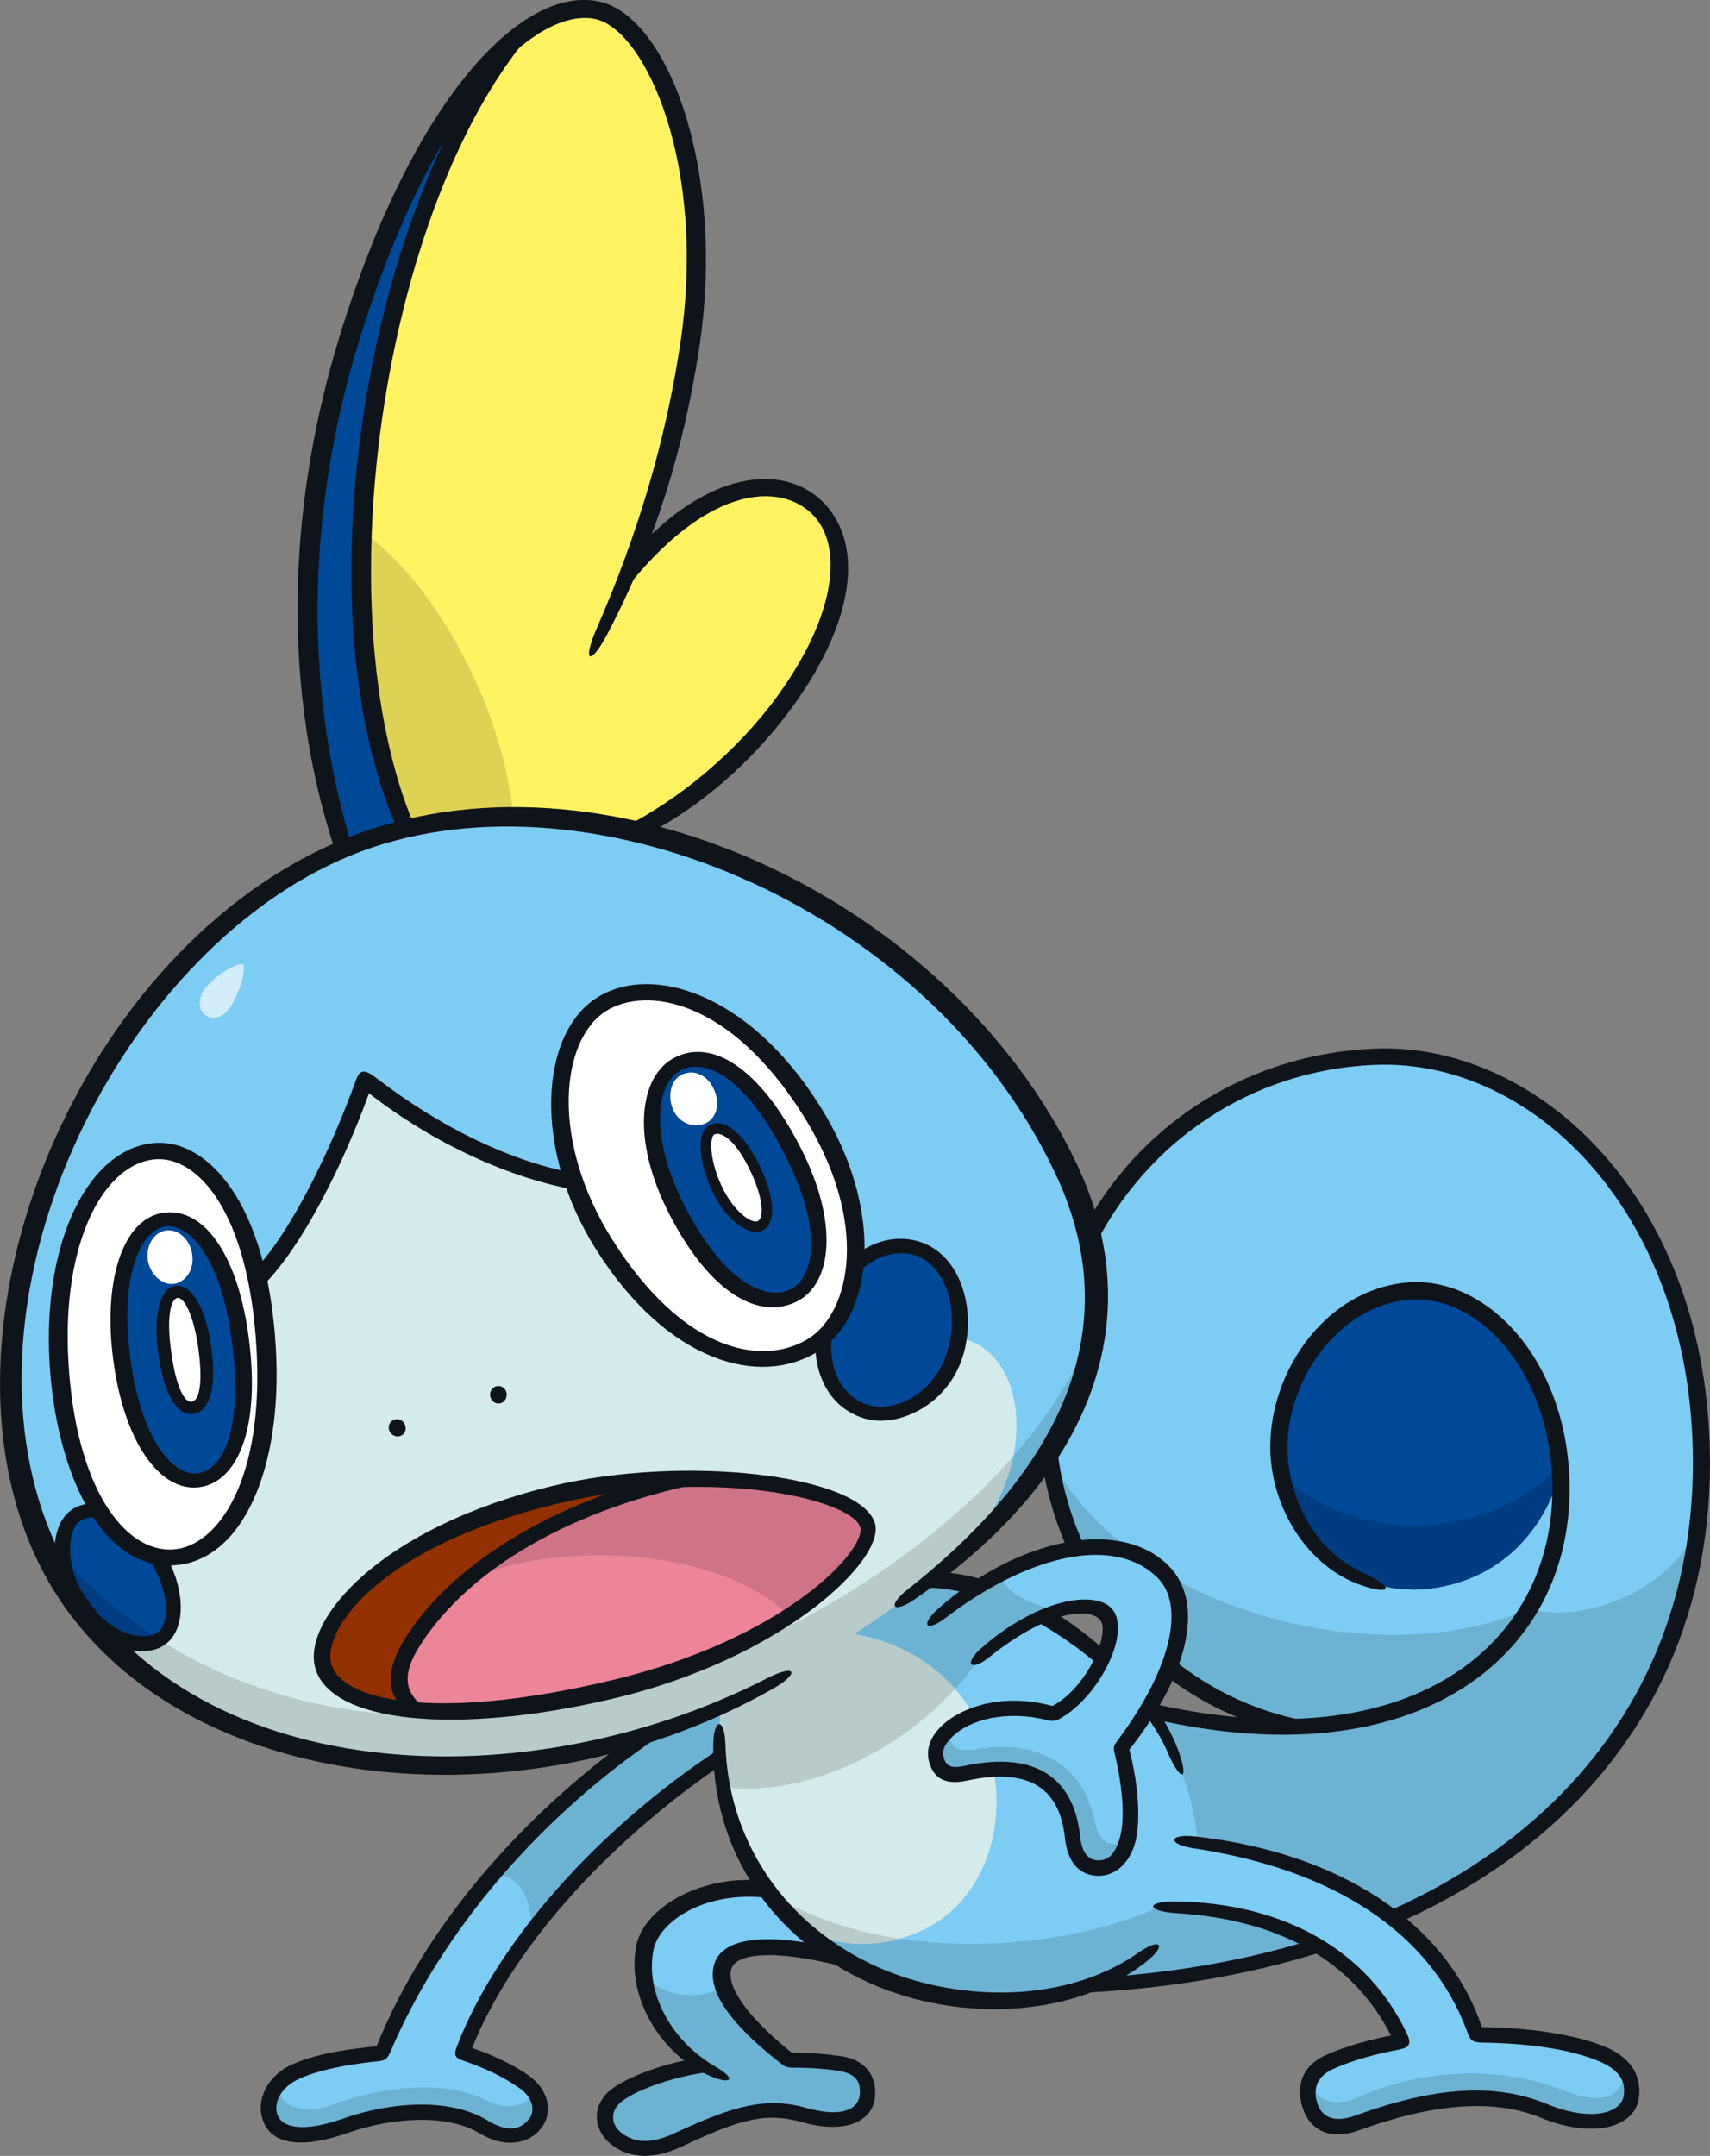 <?xml version="1.0" encoding="UTF-8"?>
<!-- Created with Inkscape (http://www.inkscape.org/) -->
<svg version="1.1" viewBox="0 0 66.973 84.408" xmlns="http://www.w3.org/2000/svg">
 <rect x="0" y="0" width="66.973" height="84.408" fill="#808080" stroke="none"/>
 <g transform="translate(-1.397 -1.333)">
  <path d="m68.041 58.613c0-10.186-6.58-16.15-12.783-15.908-7.285 0.283-12.797 6.126-12.852 13.931-0.039 5.65 3.961 11.158 9.771 12.301-1.709 0.057-3.626-0.14-5.739-0.633-1.907-2.649-5.729-5.146-8.664-5.112-4.383 0.054-7.95 2.345-8.156 4.971-0.425 5.438 2.3 8.655 5.593 10.296 2.611 1.301 6.034 1.612 8.824 0.608 14.655-0.759 24.005-8.799 24.005-20.455" fill="#7dccf3"/>
  <path d="m31.561 67.242c-10.312 5.418-23.938 4.031-28.264-4.986-4.596-9.581 2.184-23.839 11.696-27.738 9.427-3.864 23.098 1.912 28.15 12.52 2.761 5.795 0.819 11.563-6.053 16.717-1.631 1.221-3.518 2.431-5.528 3.487" fill="#7dccf3"/>
  <path d="m34.955 65.243c0.748-0.487 1.464-0.987 2.133-1.49 0.57-0.427 1.103-0.858 1.606-1.295l0.003-0.008c3.567-3.328 3.048-8.245 0.239-8.747l-15.039-6.115c-2.512-0.462-5.57-1.88-8.207-3.988-1.004 2.861-2.672 6.279-4.215 7.818l-6.536 13.402c5.111 6.206 15.776 7.161 24.679 3.342-0.306 4.604 1.344 7.095 3.429 8.859 1.457 0.6 3.266 0.594 4.82-0.293 2.359-1.344 3.214-4.631 2.026-7.5-0.823-1.992-2.532-3.446-4.917-3.897-0.09-0.017-0.074-0.055-0.022-0.087" fill="#d3ebea"/>
  <path d="m29.584 70.14c-4.469 2.902-8.472 7.291-10.065 11.55 0.754 0.238 1.698 0.657 2.396 1.146 0.631 0.441 0.791 1.215 0.433 1.657-0.445 0.553-1.112 0.654-2.004 0.117-1.327-0.802-3.592-0.685-5.416-0.046-1.775 0.622-2.692 0.323-2.938-0.307-0.161-0.414-0.057-1.012 0.513-1.517 0.516-0.458 1.632-0.806 3.841-1.014 1.895-4.711 5.619-9.119 10.578-12.577 0.895-0.25 2.535-0.878 3.216-1.222 1.086-0.55 0.766 1.356-0.553 2.214" fill="#7dccf3"/>
  <path d="m7.428 62.085c0.877 1.268 1 2.898 0.276 3.403-0.683 0.476-2.187 0.078-3.162-1.333-0.898-1.301-0.915-2.97-0.172-3.484 0.732-0.505 2.041-0.055 3.058 1.414" fill="#004898"/>
  <path d="m38.855 54.188c-0.525 1.975-2.34 2.732-3.449 2.437-1.454-0.385-2.091-1.969-1.597-3.827 0.488-1.84 1.972-2.996 3.425-2.609 1.494 0.396 2.046 2.408 1.622 3.999" fill="#004898"/>
  <path d="m11.838 54.123c0.276 4.793-1.401 8.055-3.647 8.185-2.32 0.134-4.203-2.909-4.476-7.647-0.276-4.803 1.513-8.13 3.801-8.262 1.947-0.114 4.014 2.377 4.323 7.724" fill="#fff"/>
  <path d="m33.173 44.79c2.566 4.073 2.019 7.979 0.092 9.195-2.116 1.335-5.516 0.335-8.2-3.922-2.568-4.076-2.013-8.194-0.108-9.397 1.858-1.17 5.427-0.303 8.216 4.123" fill="#fff"/>
  <path d="m10.826 53.833c0.424 3.322-0.352 5.289-1.655 5.456-1.275 0.163-2.597-1.623-3.004-4.813-0.418-3.263 0.462-5.238 1.685-5.396 1.216-0.154 2.535 1.327 2.974 4.753" fill="#004898"/>
  <path d="m32.441 46.384c1.491 2.904 1.236 5.051 0.057 5.656-1.222 0.627-3.03-0.313-4.575-3.322-1.404-2.736-1.221-5.092 0.008-5.726 1.153-0.591 2.852 0.169 4.507 3.392" fill="#004898"/>
  <g fill="#fff">
   <path d="m9.414 54.08c0.226 1.619-0.055 2.316-0.47 2.373-0.478 0.068-0.878-0.631-1.09-2.145-0.203-1.453 0.091-2.345 0.447-2.394 0.378-0.054 0.888 0.545 1.113 2.167"/>
   <path d="m31.012 47.165c0.517 1.121 0.553 1.981 0.146 2.168-0.398 0.184-1.199-0.422-1.694-1.494-0.475-1.026-0.568-2.099-0.169-2.284 0.422-0.195 1.141 0.362 1.717 1.609"/>
   <path d="m8.918 50.406c0.115 0.651-0.269 1.116-0.686 1.19-0.444 0.081-0.941-0.332-1.041-0.901-0.094-0.534 0.19-1.095 0.689-1.183 0.441-0.078 0.931 0.281 1.038 0.894"/>
   <path d="m29.377 44.023c0.255 0.61 0.035 1.113-0.35 1.291-0.496 0.229-1.064-0.044-1.276-0.553-0.224-0.534-0.075-1.178 0.379-1.367 0.519-0.218 1.026 0.098 1.247 0.628"/>
  </g>
  <path d="m14.993 34.518c3.397-1.393 7.345-1.528 11.242-0.642 2.325-1.143 4.44-3.051 5.917-5.088 1.97-2.717 2.806-5.657 1.496-7.303-1.444-1.814-4.522-1.531-7.695 2.32 1.21-2.998 2.013-5.955 2.46-8.876 1.116-7.308-1.474-12.729-3.639-13.194-2.846-0.611-6.912 3.83-9.691 12.883-1.808 5.881-2.42 13.058-0.2 19.95 0.035-0.017 0.074-0.035 0.111-0.049" fill="#fff362"/>
  <g fill="#004898">
   <path d="m21.775 2.669c-2.299 1.741-4.797 5.769-6.694 11.949-1.808 5.881-2.42 13.058-0.2 19.95 0.035-0.017 0.074-0.035 0.111-0.049 0.751-0.309 1.531-0.551 2.328-0.739-3.796-8.689-1.135-24.438 4.455-31.111"/>
   <path d="m56.523 51.878c-3.036 0.27-5.481 3.759-4.966 6.966 0.327 2.035 1.548 3.613 3.197 4.318 0.837 0.358 1.783 0.493 2.781 0.349 2.322-0.335 4.183-1.853 4.985-4.532-0.266-4.49-3.246-7.346-5.997-7.101"/>
   <path d="m56.523 51.878c-3.036 0.27-5.481 3.759-4.966 6.966 0.327 2.035 1.548 3.613 3.197 4.318 0.837 0.358 1.783 0.493 2.781 0.349 2.322-0.335 4.183-1.853 4.985-4.532-0.266-4.49-3.246-7.346-5.997-7.101"/>
  </g>
  <path d="m34.254 82.117c-0.633-0.08-1.316-0.118-1.961-0.132-1.748-1.368-2.898-2.786-2.554-3.725 0.203-0.554 1.357-1.077 4.654-0.255-1.135-0.68-2.17-1.568-2.987-2.695-2.543-0.286-4.47 1.021-4.736 2.239-0.352 1.606 0.533 3.526 2.239 4.639-1.288 0.174-2.743 0.697-3.371 1.193-0.651 0.514-0.565 1.27 0.071 1.726 0.623 0.447 1.364 0.467 2.339 0.013 2.342-1.093 3.435-1.408 4.976-0.975 1.362 0.384 2.391 0.134 2.449-0.803 0.035-0.573-0.281-1.119-1.119-1.224" fill="#7dccf3"/>
  <path d="m20.67 74.711c0.845-0.087 1.755 0.868 1.459 2.42 1.884-2.439 4.911-5.399 7.456-6.992 0.783-0.49 1.116-1.875 0.376-2.115-0.831 0.405-2.492 1.07-3.546 1.347-1.829 1.479-4.1 3.4-5.745 5.339" fill="#6cb2d3"/>
  <path d="m38.806 67.458c0.951-1.046 1.697-2.247 2.116-3.534-1.044-0.411-2.064-0.679-2.964-0.849l-3.609 2.176z" fill="#6cb2d3"/>
  <path d="m15.606 22.158c2.706 1.883 5.476 6.682 5.898 11.164-1.247-0.022-2.578 0.105-4.206 0.444-1.184-2.707-2.136-7.337-1.692-11.608" fill="#ded255"/>
  <path d="m26.539 78.488c0.545 1.07 2.434 1.227 3.232 0.565 0.547 1.169 1.365 2.085 2.494 2.922 1.112 0 2.216 0.055 2.651 0.33 0.428 0.273 0.642 0.742 0.442 1.222-0.23 0.557-1.052 1.037-2.039 0.706-1.228-0.408-2.561-0.487-4.696 0.565-1.881 0.928-3.014 0.736-3.389-0.155-0.312-0.742 0.098-1.324 0.954-1.675 0.897-0.37 1.852-0.663 2.651-0.838-1.13-0.682-2.22-2.202-2.299-3.643" fill="#6cb2d3"/>
  <path d="m44.36 52.831c-0.584 1.869-1.726 3.745-3.279 5.521-0.283 1.379-1.046 2.85-2.385 4.1l0.026-0.004c3.495-2.97 5.184-6.473 5.639-9.615" fill="#6cb2d3"/>
  <path d="m34.955 65.243c0.748-0.487 1.464-0.987 2.133-1.49 0.57-0.427 1.103-0.858 1.606-1.295l0.003-0.008c1.337-1.248 2.101-2.721 2.385-4.1-7.081 8.085-22.746 14.025-33.463 7.168-0.505 0.323-1.325 0.219-2.368-0.344 5.221 5.881 15.641 6.731 24.369 2.987-0.078 1.184-0.026 2.227 0.128 3.154 3.087 0.363 6.703-1.272 9.057-3.859-0.928-1.069-2.225-1.824-3.827-2.127-0.09-0.017-0.074-0.055-0.022-0.087" fill="#b7cbcb"/>
  <path d="m7.62 65.518c-1.695-1.084-3.268-2.483-4.662-4.251 0.539 1.474 1.35 2.798 2.379 3.953 1.003 0.524 1.794 0.613 2.284 0.298" fill="#003c82"/>
  <path d="m36.642 77.239c-1.226 0.34-2.508 0.229-3.592-0.218-0.022-0.004-0.035-0.008-0.054-0.013 0.683 0.579 1.433 1.061 2.216 1.451 2.611 1.301 6.034 1.612 8.824 0.608 2.291-0.103 4.215-2.121 4.741-4.225-2.697 2.078-7.752 3.051-12.135 2.396" fill="#6cb2d3"/>
  <path d="m36.642 77.239c-1.975-0.296-3.812-0.923-5.234-1.927 0.465 0.642 1.003 1.202 1.588 1.697 0.017 0.004 0.035 0.008 0.054 0.013 1.084 0.447 2.366 0.557 3.592 0.218" fill="#b7cbcb"/>
  <path d="m12.312 83.017c-0.052 0.742 0.917 1.169 2.122 0.717 1.843-0.691 4.427-1.024 6.103-0.128 0.622 0.332 1.586 0.242 1.726-0.41 0.666 0.998-0.352 2.552-2.084 1.279-0.871-0.64-3.389-0.608-5.252 0.086-1.861 0.694-3.856 0.31-2.615-1.545" fill="#6cb2d3"/>
  <path d="m67.97 60.944c-1.496 11.898-13.214 17.912-23.62 17.955 5.206-2.188 4.524-6.397 2.19-10.581 1.708 0.476 3.652 0.716 5.266 0.693-4.779-1.278-9.008-6.339-9.344-10.714 3.355 6.479 13.472 8.503 18.795 6.009 1.851 0.593 5.528-0.45 6.714-3.361" fill="#6cb2d3"/>
  <path d="m51.615 59.147c0.395 1.887 1.573 3.345 3.139 4.014 0.837 0.359 1.784 0.494 2.781 0.35 2.322-0.335 4.183-1.853 4.986-4.532-0.004-0.092-0.022-0.181-0.026-0.27-2.718 2.921-7.873 3.156-10.879 0.438" fill="#003c82"/>
  <path d="m10.908 39.092c-0.128-0.084-0.912 0.279-1.44 0.892-0.295 0.343-0.352 0.845-0.044 1.083 0.333 0.258 0.774 0.06 1.018-0.34 0.436-0.71 0.591-1.551 0.467-1.635" fill="#d2ecfa"/>
  <g fill="#0f141b">
   <path d="m17.223 57.051c0.118 0.191 0.058 0.395-0.095 0.481-0.155 0.089-0.347 0.031-0.448-0.12-0.097-0.138-0.074-0.344 0.071-0.451 0.145-0.106 0.367-0.078 0.473 0.09"/>
   <path d="m21.243 55.938c-0.008 0.224-0.172 0.359-0.347 0.347-0.178-0.013-0.304-0.172-0.306-0.352-1e-3 -0.169 0.132-0.326 0.31-0.335 0.181-0.008 0.35 0.14 0.343 0.34"/>
   <path d="m8.348 52.147c-0.195 0.031-0.468 0.531-0.244 2.13 0.215 1.542 0.568 1.973 0.806 1.938 0.252-0.035 0.462-0.599 0.252-2.105-0.187-1.344-0.574-1.996-0.814-1.963m-0.748 2.191c-0.215-1.539 0.078-2.583 0.666-2.666 0.554-0.072 1.167 0.706 1.399 2.379 0.267 1.907-0.198 2.569-0.688 2.637-0.625 0.089-1.147-0.706-1.377-2.349"/>
   <path d="m10.482 53.855c-0.434-3.4-1.738-4.618-2.595-4.507-0.963 0.124-1.804 1.889-1.396 5.088 0.416 3.251 1.681 4.708 2.649 4.582 0.997-0.128 1.78-1.74 1.342-5.163m0.665-0.09c0.459 3.593-0.488 5.608-1.95 5.796-1.513 0.19-2.947-1.718-3.372-5.043-0.392-3.056 0.381-5.499 1.998-5.706 1.576-0.201 2.904 1.663 3.325 4.954"/>
   <path d="m11.444 54.14c-0.312-5.405-2.326-7.514-3.921-7.42-2.022 0.117-3.721 3.188-3.447 7.928 0.286 4.951 2.199 7.459 4.085 7.35 1.769-0.101 3.58-2.721 3.283-7.858m0.757-0.026c0.273 4.753-1.327 8.352-4 8.506-2.89 0.169-4.624-3.747-4.865-7.945-0.275-4.767 1.55-8.443 4.171-8.595 1.998-0.114 4.363 2.293 4.694 8.034"/>
   <path d="m7.972 62.379c0.671 1.272 0.716 2.766-0.124 3.352-0.848 0.591-2.505 0.146-3.575-1.401-0.946-1.37-0.997-3.246-0.069-3.888 0.259-0.178 0.584-0.258 0.94-0.238l0.306 0.599c-0.379-0.114-0.706-0.061-0.938 0.098-0.43 0.296-0.647 1.726 0.295 3.09 0.986 1.427 2.28 1.594 2.741 1.272 0.547-0.381 0.491-1.735-0.388-3.008z"/>
   <path d="m29.382 45.745c-0.186 0.086-0.224 0.934 0.27 2.007 0.484 1.046 1.192 1.496 1.417 1.393 0.236-0.109 0.256-0.8-0.249-1.893-0.611-1.325-1.193-1.619-1.439-1.506m-0.108 2.182c-0.485-1.05-0.643-2.294-0.068-2.56 0.591-0.275 1.394 0.411 1.993 1.711 0.57 1.235 0.587 2.194 0.044 2.445-0.45 0.209-1.373-0.304-1.969-1.596"/>
   <path d="m28.056 43.24c-0.951 0.487-1.258 2.558 0.169 5.338 1.576 3.068 3.242 3.692 4.149 3.226 0.897-0.462 1.288-2.297-0.239-5.272-1.626-3.17-3.17-3.761-4.079-3.292m-0.455 5.608c-1.482-2.885-1.196-5.383 0.222-6.11 1.408-0.723 3.271 0.298 4.917 3.504 1.568 3.051 1.192 5.366-0.108 6.034-1.464 0.751-3.389-0.227-5.032-3.428"/>
   <path d="m32.838 44.977c-2.876-4.562-6.161-5.029-7.709-4.056-1.76 1.11-2.214 5.035 0.253 8.951 2.822 4.478 5.952 4.957 7.689 3.864 1.62-1.021 2.429-4.535-0.233-8.759m0.662-0.359c2.563 4.065 2.135 8.239-0.063 9.624-2.239 1.411-5.881 0.473-8.701-4-2.486-3.945-2.197-8.438 0.046-9.851 2.119-1.337 5.928-0.203 8.718 4.228"/>
   <path d="m34.842 50.524c0.716-0.59 1.602-0.834 2.472-0.604 1.643 0.438 2.322 2.546 1.84 4.355-0.541 2.036-2.545 2.955-3.822 2.615-1.313-0.349-1.998-1.533-2.006-2.928l0.674-0.571c-0.239 1.54 0.384 2.68 1.479 2.971 0.906 0.241 2.564-0.387 3.062-2.256 0.427-1.603-0.158-3.323-1.387-3.65-0.666-0.177-1.583 0.035-2.276 0.861z"/>
   <path d="m2.863 62.43c-4.45-9.277 1.714-24.025 11.986-28.234 9.988-4.093 23.707 2.181 28.71 12.688 2.83 5.943 0.826 12.118-6.328 17.059-0.863 0.596-1.112 0.273-0.289-0.376 6.431-5.072 8.5-10.598 5.765-16.339-5.054-10.611-18.65-16.057-27.582-12.397-9.24 3.787-15.962 17.781-11.436 27.215 4.363 9.096 17.821 10.083 27.763 4.989 1.113-0.571 1.304-0.201 0.215 0.417-10.284 5.84-24.455 4.043-28.804-5.022"/>
   <path d="m35.055 78.784c-3.667-1.824-5.791-5.241-5.722-9.182 0.022-1.029 0.445-1.017 0.475 0.013 0.1 3.575 2.079 6.809 5.573 8.549 2.993 1.49 7.509 1.786 10.596-0.375 0.892-0.625 1.143-0.299 0.286 0.372-2.913 2.279-7.691 2.376-11.207 0.623"/>
   <path d="m23.985 47.93c-2.598-0.458-5.588-1.809-8.136-3.792-0.975 2.698-2.632 6.1-4.295 7.677l-0.155-0.785c1.447-1.554 2.961-4.704 3.933-7.393 0.154-0.427 0.323-0.468 0.815-0.09 2.528 1.944 5.223 3.228 7.609 3.69z"/>
   <path d="m14.537 34.68c-2.064-6.183-1.949-13.319 0.157-20.168 2.872-9.351 7.161-13.767 10.169-13.118 2.698 0.579 4.982 6.619 3.914 13.597-0.579 3.787-1.691 7.56-3.596 11.172-0.668 1.265-0.992 1.107-0.421-0.206 1.626-3.733 2.695-7.34 3.268-11.086 1.083-7.085-1.361-12.371-3.314-12.792-2.224-0.475-6.311 3.021-9.271 12.655-2.07 6.742-2.119 13.646-0.273 19.689z"/>
   <path d="m22.523 2.268c-6.003 6.48-8.578 22.78-4.877 31.449l-0.662 0.138c-3.844-8.713-1.199-23.818 4.025-30.711z"/>
   <path d="m26.307 22.88c3.031-3.335 6.133-3.421 7.558-1.629 1.367 1.72 0.845 4.619-1.416 7.737-1.626 2.242-3.712 3.98-5.719 5.011l-1.004-0.218c2.231-1.11 4.521-2.994 6.13-5.212 2.233-3.08 2.526-5.654 1.52-6.918-1.113-1.399-4.146-1.651-7.697 3.038z"/>
   <path d="m29.594 70.47c-4.544 3.134-8.177 7.21-9.707 11.049 0.564 0.178 1.508 0.579 2.199 1.063 0.84 0.587 0.975 1.5 0.498 2.091-0.493 0.611-1.419 0.777-2.391 0.19-1.284-0.777-3.42-0.633-5.175-0.022-2.21 0.774-3.065 0.226-3.318-0.473-0.184-0.505-0.129-1.23 0.587-1.864 0.551-0.49 1.87-0.869 3.859-1.055 1.915-4.767 5.714-8.999 9.939-12.066l1.623-0.399c-5.198 3.371-9.054 8.061-11.023 12.689-0.114 0.267-0.203 0.333-0.476 0.361-1.955 0.203-3.087 0.588-3.506 0.94-0.481 0.401-0.554 0.865-0.431 1.178 0.168 0.43 0.885 0.716 2.545 0.134 1.897-0.665 4.185-0.834 5.683 0.071 0.743 0.448 1.247 0.399 1.619-0.06 0.221-0.276 0.212-0.8-0.393-1.221-0.671-0.471-1.446-0.811-2.176-1.061-0.341-0.118-0.388-0.213-0.255-0.564 1.55-4.073 5.536-8.534 10.273-11.64z"/>
   <path d="m38.188 62.887c3.583 0.131 8.073 3.666 9.317 6.878 0.505 1.304 0.154 1.413-0.387 0.157-1.331-3.1-6.229-6.583-9.705-6.421z"/>
   <path d="m31.685 75.667c-2.669-0.39-4.452 0.912-4.684 1.97-0.361 1.649 0.645 3.596 2.44 4.625 0.809 0.464 0.591 0.699-0.195 0.367-2.036-0.852-3.346-3.214-2.921-5.155 0.313-1.436 2.469-2.718 4.862-2.517z"/>
   <path d="m34.954 78.472c-3.475-0.957-4.73-0.579-4.905-0.074-0.241 0.693 0.633 1.91 2.343 3.294 0.719 0.008 1.238 0.05 1.907 0.14 1.004 0.129 1.421 0.78 1.373 1.548-0.063 1.05-1.221 1.502-2.824 1.05-1.477-0.418-2.451-0.129-4.78 0.958-1.049 0.488-1.96 0.462-2.652-0.035-0.808-0.577-0.88-1.583-0.083-2.211 0.623-0.493 2.102-1.03 3.205-1.192l0.756 0.493c-1.279 0.128-2.887 0.648-3.552 1.172-0.499 0.393-0.399 0.943 0.031 1.253 0.513 0.367 1.126 0.411 2.047-0.017 2.397-1.116 3.615-1.425 5.207-0.977 1.282 0.361 2.006 0.081 2.046-0.568 0.031-0.488-0.157-0.791-0.869-0.901-0.59-0.09-1.135-0.114-1.729-0.118-0.264-0.002-0.333-0.039-0.471-0.146-1.943-1.506-3.008-2.889-2.609-3.979 0.293-0.8 1.583-1.233 4.45-0.602z"/>
   <path d="m43.94 49.256c2.337-4.168 6.603-6.685 11.304-6.867 6.41-0.256 13.125 5.925 13.125 16.233 0 12.477-10.33 20.246-25.125 20.754l1.56-0.642c13.928-0.997 22.897-8.695 22.897-20.131 0-9.656-6.178-15.817-12.434-15.579-4.807 0.186-8.976 2.958-11.078 7.253z"/>
   <path d="m42.78 57.787c0.498 5.791 5.066 10.399 10.436 11.017l-1.924 0.233c-4.925-1.275-8.322-5.647-9.069-10.363z"/>
   <path d="m46.498 68.021c10.14 2.334 15.699-2.273 15.699-8.402 0-4.421-2.798-7.652-5.65-7.394-2.947 0.262-5.132 3.67-4.665 6.582 0.296 1.841 1.302 3.386 2.961 4.136 1.195 0.54 1.05 0.878-0.186 0.436-1.778-0.637-3.107-2.429-3.437-4.484-0.516-3.211 1.774-7.035 5.278-7.348 3.177-0.284 6.373 3.145 6.373 8.093 0 6.559-5.98 11.367-16.286 9z"/>
  </g>
  <path d="m39.981 66.04c2.102-1.632 4.089-2.158 4.713-1.517 0.616 0.633-0.421 3.147-2.058 3.919-1.804-0.527-3.463-0.026-4.195 0.725-0.347 0.358-0.455 0.809-0.335 1.146 0.138 0.395 0.475 0.585 1.093 0.451 2.64-0.567 3.98 0.378 4.208 2.495 0.083 0.772 0.481 1.213 1.035 1.218 0.428 0.003 0.874-0.32 1.092-1 0.275-0.862 0.126-2.334-0.218-3.701 2.413-3.15 2.836-5.725 1.654-6.886-1.956-1.923-5.708-0.805-8.655 1.586-1.371 1.112-0.022 2.875 1.666 1.563" fill="#7dccf3"/>
  <path d="m47.503 76.009c4.566 0.259 7.413 2.204 8.813 5.243-0.935 0.167-1.976 0.428-2.804 0.797-0.763 0.338-1.026 1.015-0.8 1.717 0.23 0.714 0.948 1.009 1.872 0.673 3.004-1.087 5.315-1.267 7.28-0.459 1.921 0.789 3.268 0.338 3.418-0.505 0.134-0.752-0.241-1.393-1.319-1.794-1.195-0.445-2.773-0.659-4.736-0.69-1.364-4.077-5.3-6.814-11.066-7.525-2.939-0.364-2.965 2.413-0.659 2.543" fill="#7dccf3"/>
  <g fill="#6cb2d3">
   <path d="m40.568 62.89c0.046 0.803 1.517 1.48 2.46 1.434-1.015 0.367-2.314 1.153-3.203 1.944-1.582 1.408-2.885-0.731-1.786-1.681 0.611-0.527 1.703-1.222 2.529-1.697"/>
   <path d="m52.811 82.839c0.013 0.716 0.872 1.027 1.778 0.613 2.609-1.189 5.69-1.206 8.033-0.279 1.54 0.607 2.331 0.289 2.379-0.756 0.885 1.662-0.849 2.509-2.904 1.637-2.176-0.926-4.638-0.682-6.984 0.218-1.95 0.748-2.618-0.022-2.302-1.433"/>
   <path d="m38.675 69.036c-0.174 0.562 0.052 0.964 1.012 0.782 1.93-0.367 4.091 0.338 4.567 2.773 0.183 0.943 0.782 1.227 1.364 0.63-0.235 0.941-0.714 1.347-1.318 1.225-0.611-0.123-0.768-0.585-0.889-1.333-0.329-2.024-1.763-2.824-3.741-2.422-1.069 0.218-1.433 0.022-1.563-0.352-0.121-0.353-0.013-0.875 0.568-1.304"/>
  </g>
  <path d="m44.438 74.778c-0.803-0.003-1.235-0.571-1.333-1.49-0.201-1.873-1.322-2.78-3.848-2.237-0.865 0.186-1.259-0.121-1.44-0.633-0.154-0.434-0.087-0.952 0.402-1.454 0.78-0.803 2.483-1.368 4.389-0.838 1.376-0.703 2.317-2.916 1.86-3.386-0.511-0.527-2.204-0.233-4.335 1.482-0.728 0.585-1.004 0.253-0.301-0.363 2.205-1.926 4.406-2.267 5.086-1.569 0.828 0.852-0.411 3.417-1.986 4.321-0.196 0.114-0.327 0.12-0.541 0.066-1.52-0.385-3.011-0.052-3.733 0.691-0.352 0.361-0.369 0.602-0.273 0.858 0.095 0.256 0.293 0.352 0.759 0.25 3.014-0.648 4.33 0.645 4.556 2.756 0.077 0.719 0.387 0.96 0.752 0.938 0.301-0.017 0.574-0.157 0.78-0.799 0.23-0.716 0.163-1.946-0.175-3.363-0.063-0.264-0.051-0.316 0.111-0.53 2.178-2.93 2.623-5.333 1.557-6.379-1.766-1.734-5.207-0.779-8.263 1.557-0.805 0.616-1.055 0.307-0.296-0.361 3.082-2.718 7.116-3.592 9.028-1.632 1.362 1.397 0.812 4.168-1.566 7.175 0.375 1.419 0.458 2.935 0.201 3.736-0.273 0.852-0.878 1.204-1.39 1.202" fill="#0f141b"/>
  <path d="m52.413 83.851c-0.256-0.8-0.069-1.634 0.967-2.084 0.797-0.347 1.817-0.616 2.498-0.737-1.51-2.951-4.406-4.545-8.388-4.79-1.252-0.077-1.235-0.487 0.026-0.462 4.211 0.087 7.446 1.927 8.983 5.177 0.183 0.385 0.112 0.542-0.292 0.62-0.888 0.172-1.774 0.396-2.584 0.757-0.648 0.287-0.812 0.791-0.634 1.344 0.168 0.519 0.62 0.802 1.493 0.485 3.05-1.106 5.416-1.307 7.502-0.452 1.754 0.722 2.889 0.343 3.002-0.298 0.1-0.568-0.129-1.072-1.135-1.446-1.081-0.401-2.505-0.628-4.384-0.659-0.398-0.008-0.478-0.078-0.593-0.393-1.422-3.896-5.203-6.384-10.748-7.218-1.023-0.155-0.964-0.576 0.064-0.462 5.623 0.622 9.844 3.325 11.247 7.465 1.844 0.031 3.408 0.25 4.645 0.699 1.273 0.464 1.639 1.307 1.491 2.133-0.201 1.133-1.85 1.53-3.825 0.719-1.873-0.769-4.261-0.544-7.075 0.474-1.279 0.464-1.999-0.057-2.26-0.872" fill="#0f141b"/>
  <path d="m35.372 61.044c-0.433-1.513-6.585-2.56-12.27-1.186-6.64 1.605-9.464 4.922-9.048 6.657 0.421 1.752 4.654 2.545 11.296 0.974 6.817-1.611 10.343-5.319 10.022-6.445" fill="#ed8599"/>
  <path d="m28.316 59.221c-1.662 0.022-3.46 0.215-5.215 0.637-6.639 1.606-9.464 4.922-9.048 6.659 0.223 0.923 1.503 1.577 3.638 1.763-0.783-0.62-0.964-1.364-0.044-2.772 1.907-2.919 5.663-5.172 10.668-6.287" fill="#923000"/>
  <path d="m19.653 63.186c3.876-1.657 10-1.155 12.614 1.364 1.797-1.047 3.248-2.667 3.119-3.431-0.19-1.11-3.871-2.144-7.651-1.898-2.939 0.819-6.207 2.44-8.082 3.965" fill="#ce7486"/>
  <path d="m35.088 61.128c-0.309-1.078-5.728-2.406-11.912-0.912-6.867 1.662-9.134 4.886-8.812 6.23 0.349 1.453 3.979 2.33 10.928 0.688 6.886-1.626 10.043-5.14 9.796-6.006m-21.359 5.455c-0.45-1.88 2.591-5.447 9.294-7.069 5.104-1.233 12.092-0.465 12.645 1.47 0.404 1.413-3.596 5.28-10.25 6.852-6.121 1.447-11.153 0.972-11.688-1.253" fill="#0f141b"/>
  <path d="m17.21 68.238c-0.666-0.64-0.754-1.523 0.155-2.913 1.751-2.681 5.386-4.963 9.747-6.115l2.242 0.086c-5.654 1.069-9.576 3.506-11.457 6.384-0.831 1.272-0.665 1.992 0.301 2.631z" fill="#0f141b"/>
 </g>
</svg>
